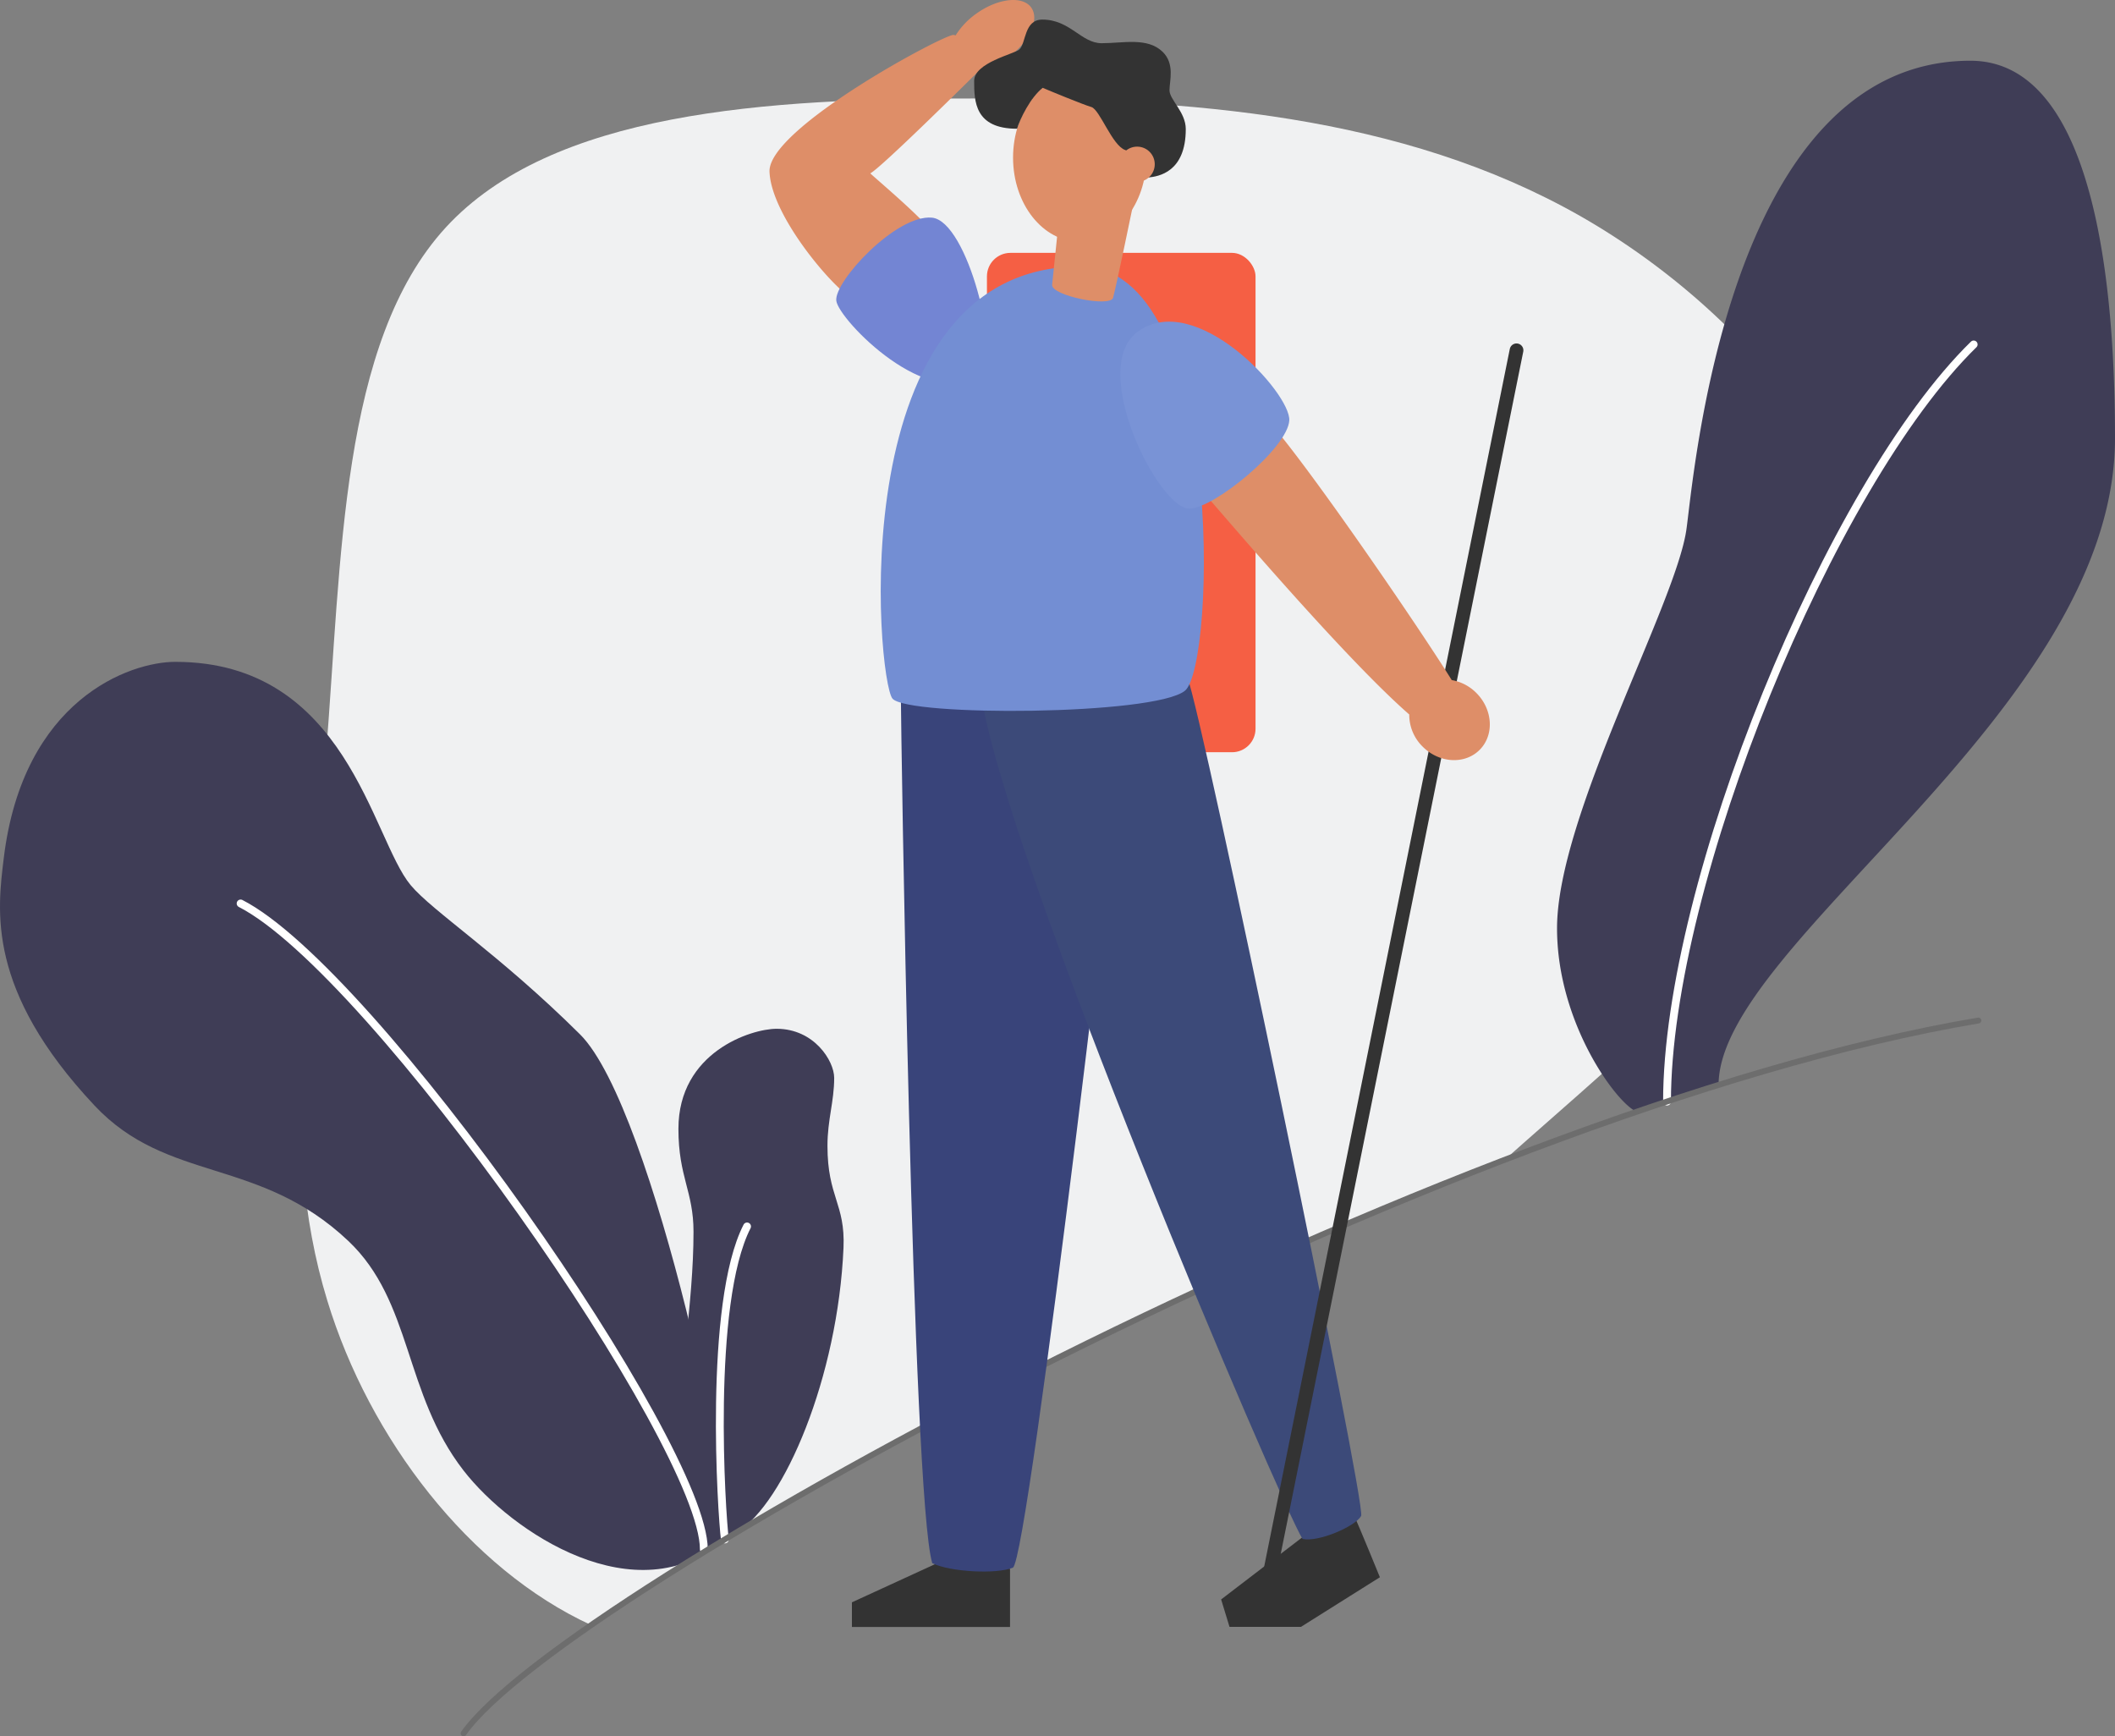 <svg xmlns="http://www.w3.org/2000/svg" width="1079.389" height="886.116" viewBox="0 0 1079.389 886.116">
  <rect x="0" y="0" width="1079.389" height="886.116" fill="#808080" stroke="none"/>
  <g id="Layer_2" data-name="Layer 2" transform="translate(0 -0.023)">
    <g id="vector" transform="translate(0 0.023)">
      <path id="Path_1" data-name="Path 1" d="M282.59,823.1c98.5-68.188,286.32-168.231,466.026-237.345q4.777-4.275,9.715-8.618c73.629-65.091,171.934-146.3,183.775-235.082,11.658-88.979-63.136-185.729-154.641-237.985C695.96,52,587.757,44.218,479.348,44S262.337,51.007,208.3,109.88c-53.787,58.7-53.01,169.214-61.171,270.044s-25.442,192.141.777,277.622C169.335,727.9,220.368,794.552,282.59,823.1Z" transform="translate(19.148 6.263)" fill="#f0f1f2"/>
      <path id="Path_2" data-name="Path 2" d="M736.019,563.5c-9.544-3.269-40.769-44.575-40.769-93.6,0-56.953,60.245-164.756,65.971-203.159C764.867,242.323,781.314,27.14,906.215,27.14,974.324,27.14,980,160.3,980,219.864,980,359,777.7,477.507,777.7,549.776A309.162,309.162,0,0,1,736.019,563.5Z" transform="translate(99.385 3.853)" fill="#3f3d56"/>
      <path id="Path_3" data-name="Path 3" d="M744.36,540.227c0-111.575,83.264-314.859,156.5-386.4" transform="translate(106.405 21.963)" fill="none" stroke="#fff" stroke-linecap="round" stroke-miterlimit="10" stroke-width="4"/>
      <path id="Path_4" data-name="Path 4" d="M326.646,720.005c-6.378-1.9-23.716-24-23.716-52.484,0-27.431,7.7-67.434,7.7-104.545,0-20.642-7.7-27.957-7.7-52.518,0-39.146,37.1-51.067,50.107-51.067,19.144,0,29.385,16.378,29.385,25.053,0,12.1-3.429,21.293-3.429,34.688,0,26.185,9.144,29.465,8.184,52.027-2.857,65.96-30.242,130.445-54.313,145.074Z" transform="translate(43.303 65.643)" fill="#3f3d56"/>
      <path id="Path_5" data-name="Path 5" d="M369.95,743.426c7.818-6.743-35.957-220.018-73.926-257.758-41.306-41.02-75.263-62.736-86.475-76.2C189.661,385.591,177,295.55,89.459,295.55c-23.156,0-77.72,19.144-87.538,100.168-3.212,26.6-9.052,67.285,46.3,126.25,37.283,39.729,83.915,26.048,129.5,69.091,32.814,30.985,28.219,77.72,58.862,117.209C261.1,739.814,324.746,782.366,369.95,743.426Z" transform="translate(0 42.222)" fill="#3f3d56"/>
      <path id="Path_6" data-name="Path 6" d="M343.847,733.089c0-53.524-168.848-295.1-236.407-329.649" transform="translate(15.358 57.645)" fill="none" stroke="#fff" stroke-linecap="round" stroke-miterlimit="10" stroke-width="4"/>
      <path id="Path_7" data-name="Path 7" d="M324,707.388c-1.68-12.687-8.766-120.467,11.315-159.738" transform="translate(45.946 78.259)" fill="none" stroke="#fff" stroke-linecap="round" stroke-linejoin="round" stroke-width="4"/>
      <path id="Path_8" data-name="Path 8" d="M207,819.5c50.53-72.154,501.914-318.323,773.079-363.8" transform="translate(29.59 65.115)" fill="none" stroke="#6d6d6d" stroke-linecap="round" stroke-miterlimit="10" stroke-width="3"/>
      <rect id="Rectangle_1" data-name="Rectangle 1" width="137.074" height="254.855" rx="12" transform="translate(503.686 129.047)" fill="#f55f44"/>
      <path id="Path_9" data-name="Path 9" d="M461.092,701.218v29.717H380.4V718.362L430.393,695.4Z" transform="translate(54.378 99.38)" fill="#333"/>
      <path id="Path_10" data-name="Path 10" d="M612.568,675.56c4.08,9.144,13.715,32.837,13.715,32.837l-40.266,25.316H549.535l-4.275-13.99,45.832-35.077Z" transform="translate(77.944 96.544)" fill="#333"/>
      <ellipse id="Ellipse_1" data-name="Ellipse 1" cx="34.026" cy="42.906" rx="34.026" ry="42.906" transform="translate(517.013 37.542)" fill="#de8e68"/>
      <path id="Path_11" data-name="Path 11" d="M477.143,3.837C472.685-2.289,460.1-.906,449.038,7.06a38.678,38.678,0,0,0-10.469,11.052,3.063,3.063,0,0,0-1.143-.263c-5.372,0-94.67,47.764-93.825,69.8s30.8,57.376,41.26,64.154c0,0,47.192-22.036,44.655-29.111S399.8,92.976,395.033,88.5c5.6-2.926,50.427-47.341,55.49-52.37a37.969,37.969,0,0,0,14.687-6.641C476.251,21.507,481.612,10.032,477.143,3.837Z" transform="translate(49.116 -0.023)" fill="#de8e68"/>
      <path id="Path_12" data-name="Path 12" d="M447.235,176.584c10.287-8.275-6.743-77.663-25-79.366s-50.084,32.688-48.8,42.449S421.244,197.386,447.235,176.584Z" transform="translate(53.377 13.862)" fill="#7385d3"/>
      <path id="Path_13" data-name="Path 13" d="M402.27,314.358c0,11.43,5.715,406.89,16,441.178,9.144,4.572,33.146,5.715,41.146,2.286s59.056-437.2,59.056-456.242S402.27,314.358,402.27,314.358Z" transform="translate(57.504 42.216)" fill="#39447a"/>
      <path id="Path_14" data-name="Path 14" d="M602.145,743.055C591.229,725.911,449.1,392.992,437.96,310.906c11.669-9.041,98.511-23.453,105.54-7.041s91.436,422.194,88.544,427.463S610.351,744.815,602.145,743.055Z" transform="translate(62.606 42.341)" fill="#3c4a79"/>
      <path id="Path_15" data-name="Path 15" d="M495.3,119c73.72,0,69.148,204.016,53.147,216.589s-141.154,13.144-149.155,4S372.39,119,495.3,119Z" transform="translate(56.216 16.984)" fill="#738ed3"/>
      <path id="Path_16" data-name="Path 16" d="M542.977,64.649c0-8.7-8.309-14.973-8.309-19.8s2.846-13.464-3.52-19.647c-7.738-7.509-20.07-4.377-31.111-4.377-10.378,0-16.1-12.058-30.265-12.058-9.441,0-8.241,12.252-11.772,15.293-2.617,2.286-23.019,6.675-23.019,16,0,10.424.274,24.413,21.922,24.413,1.44-5.006,6.858-16,13.03-20.893,3.177,1.372,20.573,8.549,24.882,9.818s10.607,19.716,17.281,21.945,7.1,14.515,11.978,13.99S542.977,86.753,542.977,64.649Z" transform="translate(62.18 1.227)" fill="#333"/>
      <circle id="Ellipse_2" data-name="Ellipse 2" cx="8.995" cy="8.995" r="8.995" transform="translate(571.337 74.837)" fill="#de8e68"/>
      <path id="Path_17" data-name="Path 17" d="M500.889,140.083c-1.44,4.972-31.671-1.063-31.088-6.686l5.166-49.947,36.426,7.841S502.352,135.134,500.889,140.083Z" transform="translate(67.156 11.903)" fill="#de8e68"/>
      <line id="Line_1" data-name="Line 1" x1="127.839" y2="633.731" transform="translate(646.12 178.776)" fill="none" stroke="#333" stroke-linecap="round" stroke-miterlimit="10" stroke-width="7"/>
      <path id="Path_18" data-name="Path 18" d="M676.611,326.272a23.3,23.3,0,0,0-12.572-6.572c-15.247-24.608-67.057-100.454-89.9-128.01-16.47,11.83-36.574,32.517-36.574,32.517,8.4,9.418,71.32,83.858,104.8,113.049a22.757,22.757,0,0,0,6.858,16.424c8.469,8.481,21.476,9.212,29.042,1.657S685.08,334.753,676.611,326.272Z" transform="translate(76.843 27.375)" fill="#de8e68"/>
      <path id="Path_19" data-name="Path 19" d="M508.957,148.908c29.568-21.979,78.315,31.168,77.515,45.146s-38.266,44.975-51.078,45.009C519.746,239.086,483.789,167.618,508.957,148.908Z" transform="translate(71.513 20.508)" fill="#7993d6"/>
    </g>
  </g>
</svg>
